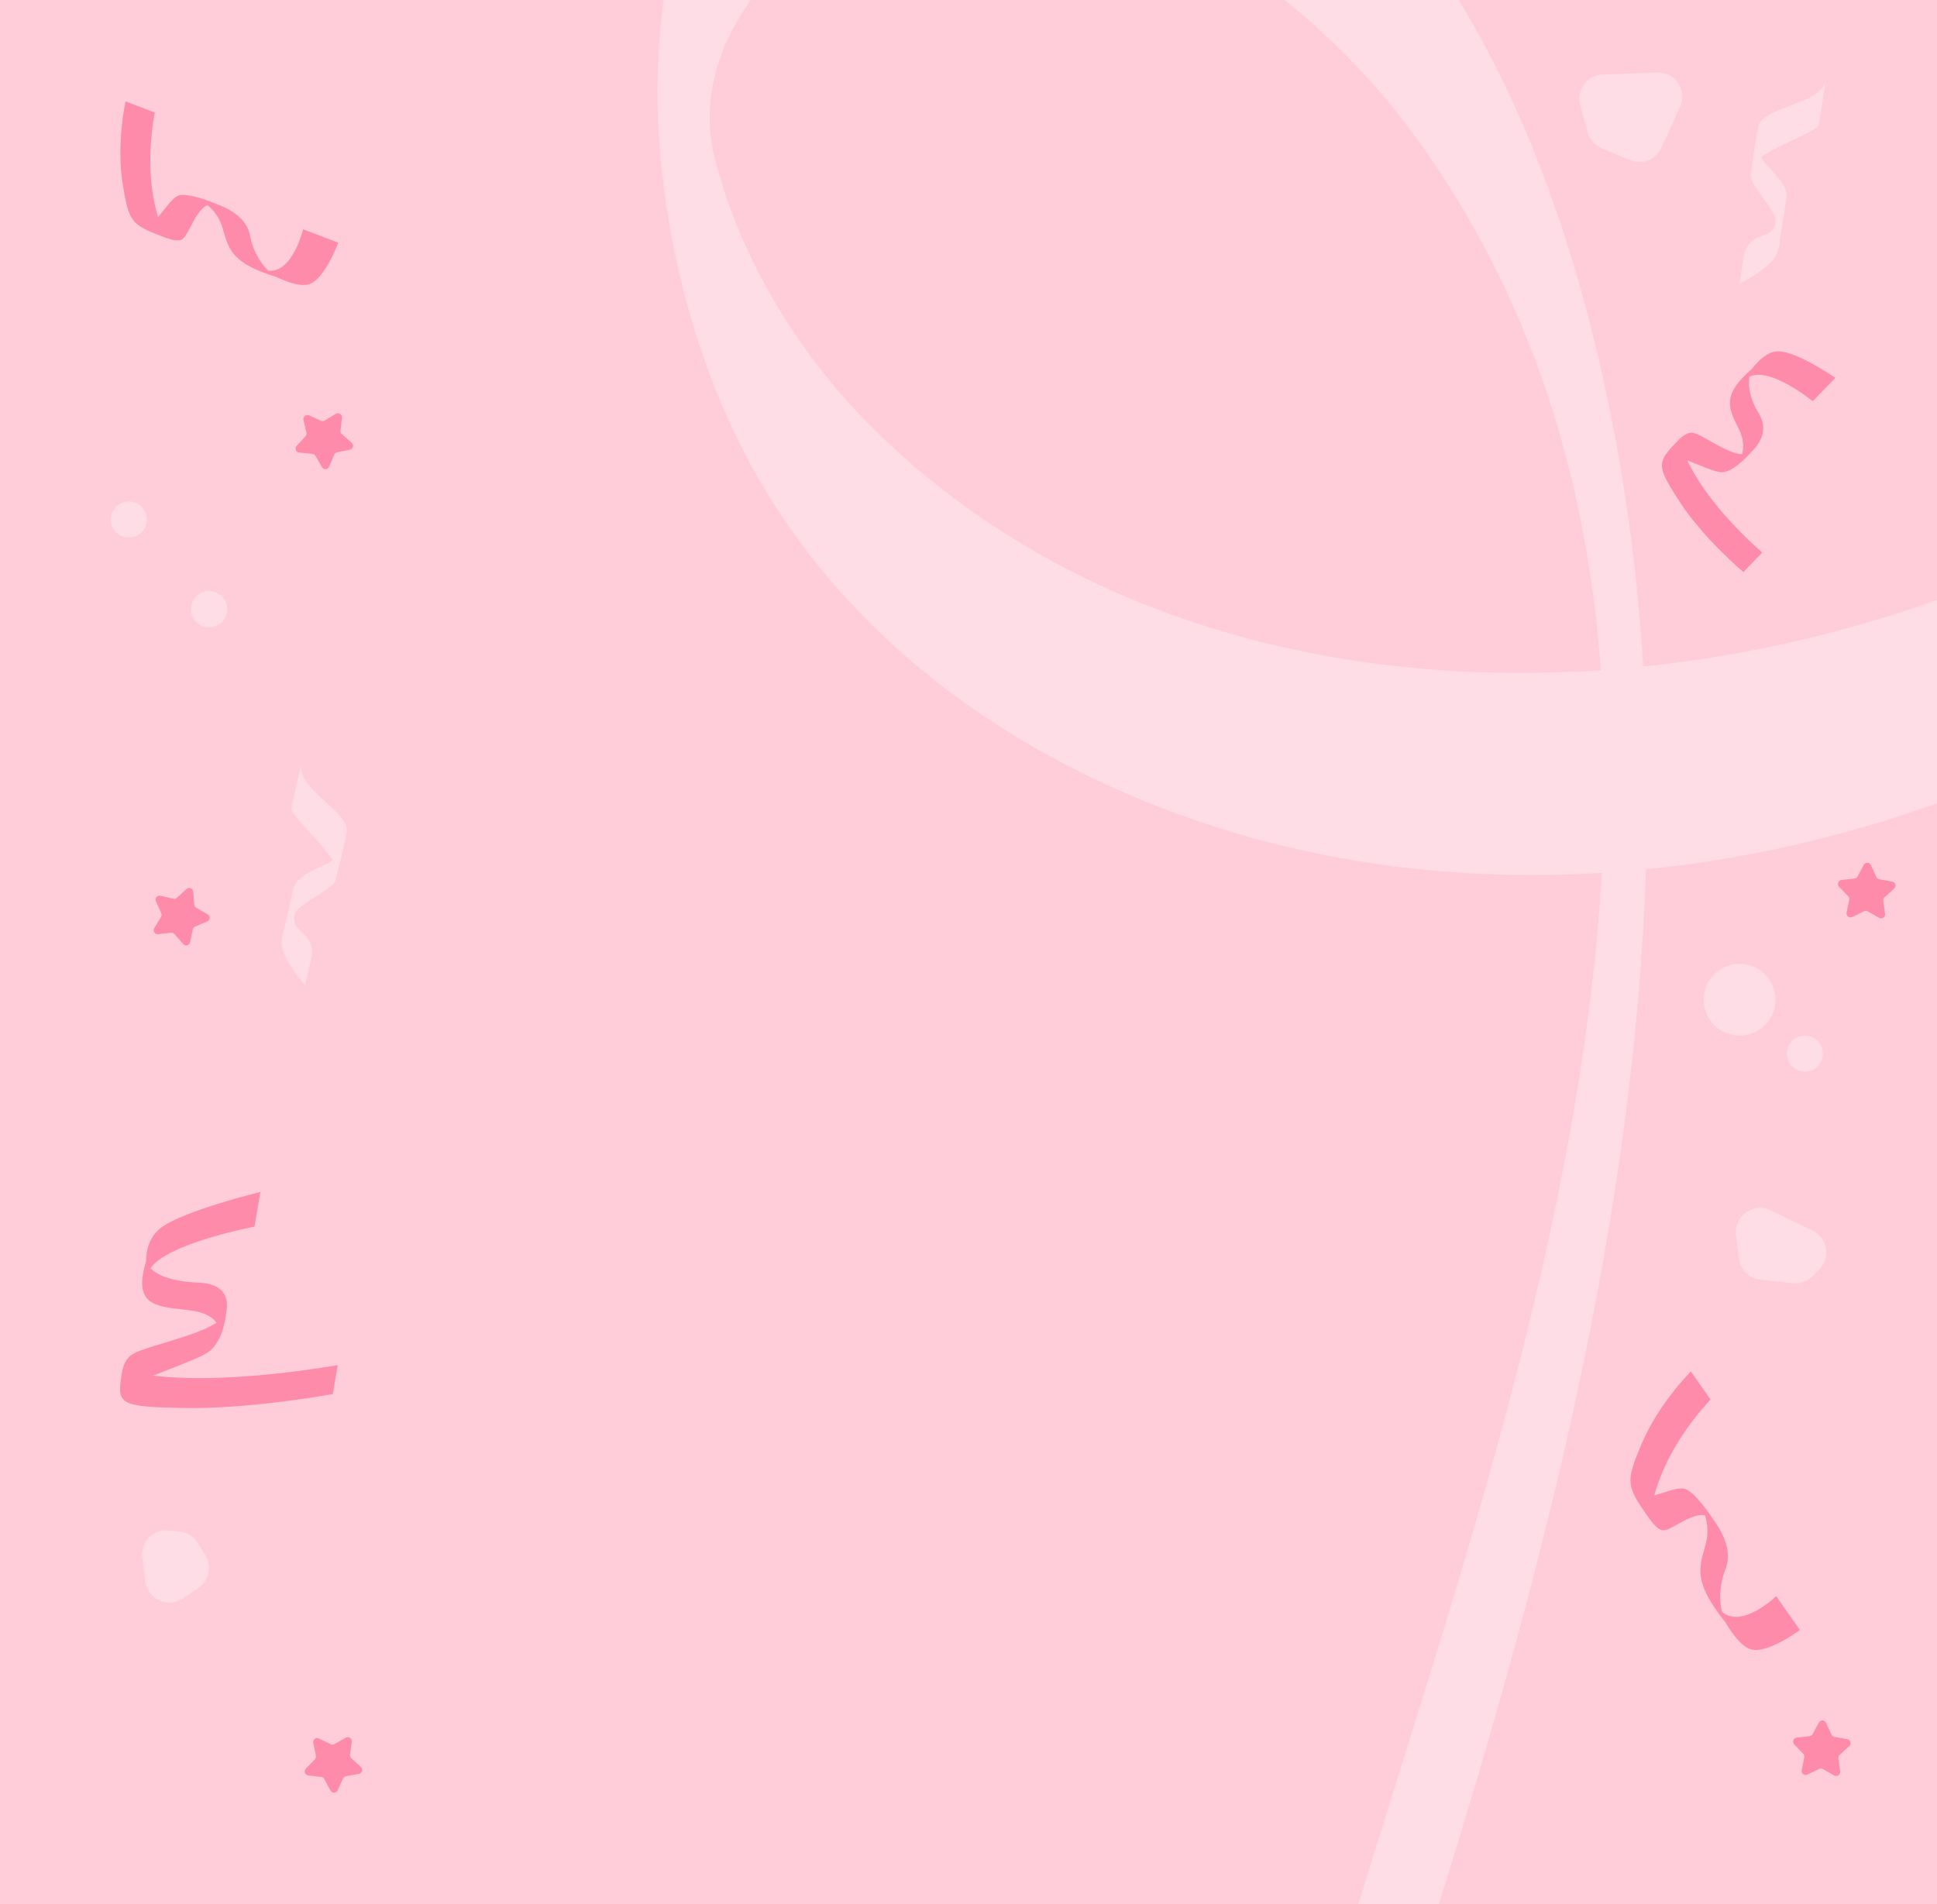 <?xml version="1.0" encoding="utf-8"?>
<svg xmlns="http://www.w3.org/2000/svg" width="480" height="472" viewBox="0 0 480 472" fill="none">
<rect x="0" y="0" width="480" height="472" fill="#333333" stroke="none"/>
<g clip-path="url(#clip0_3766_7845)">
<rect width="480" height="472" fill="#FFCDDA"/>
<path opacity="0.5" fill-rule="evenodd" clip-rule="evenodd" d="M-2424.38 -594.772C-2526.73 -579.944 -2550.26 -450.455 -2530.57 -366.384C-2503.67 -251.457 -2376.8 -199.649 -2271.38 -184.667C-2238.68 -180.023 -2203.74 -179.3 -2170.51 -185.455C-2150.27 -176.342 -2128.79 -169.713 -2108.4 -164.418C-1960.64 -126.035 -1804.53 -111.794 -1652.17 -115.762C-1354.65 -123.476 -1069.4 -214.001 -790.656 -310.756C-765.019 -319.654 -739.4 -328.607 -713.779 -337.561C-599.932 -377.348 -486.071 -417.14 -370.604 -452.014C-225.515 -495.812 -76.01 -535.382 76.241 -540.314C211.051 -544.69 349.498 -519.138 465.012 -446.674C570.693 -380.365 653.628 -273.152 666.875 -146.395C678.972 -30.577 616.372 83.571 512.175 135.12C480.254 150.903 444.067 161.419 407.206 165.221C405.509 137.704 401.513 110.227 394.694 82.903C380.667 26.682 353.765 -29.168 302.891 -60.468C261.368 -86.02 203.258 -87.948 177.061 -39.923C154.462 1.501 161.624 61.691 180.141 103.263C200.252 148.396 238.324 180.067 283.595 198.572C319.641 213.279 358.431 218.723 396.953 216.347C392.535 292.582 368.222 370.8 347.123 438.18C307.975 563.195 266.934 700.151 293.948 836.698C314.506 940.685 380.074 1046.04 493.028 1062.73C595.258 1077.83 703.982 1017.19 751.59 926.89C803.021 829.281 787.992 700.336 733.445 607.4C708.442 564.817 674.467 528.163 633.872 500.352V549.762C715.007 606.473 783.373 708.733 769.624 809.441C754.744 918.434 661.345 996.091 559.153 1012.22C447.015 1029.95 353.913 958.116 315.841 855.723C272.237 738.412 310.949 616.187 347.254 501.557C350.465 491.421 353.656 481.344 356.771 471.334C382.498 388.723 405.019 302.242 407.871 215.465C464.969 209.759 520.848 187.103 565.646 152.216C656.15 81.717 685.391 -36.066 678.192 -146.098C670.437 -264.548 617.114 -373.653 526.758 -450.902C310.832 -635.475 6.924 -603.878 -248.15 -536.976C-406.543 -495.42 -560.996 -441.406 -715.459 -387.388C-829.101 -347.646 -942.748 -307.902 -1057.98 -273.115C-1193.86 -232.099 -1332.2 -197.98 -1473.09 -179.771C-1620.04 -160.784 -1769.1 -160.264 -1916.12 -178.733C-1977.86 -186.472 -2040.69 -196.124 -2101.15 -211.971C-2066.21 -235.464 -2047.51 -272.252 -2046.81 -316.542C-2045.99 -368.758 -2067.33 -421.753 -2116.9 -445.079C-2166.48 -468.406 -2221.51 -441.519 -2246.52 -395.645C-2271.53 -349.77 -2270.6 -288.802 -2244.33 -245.523C-2241.27 -240.492 -2237.89 -235.755 -2234.21 -231.293C-2270.78 -232.361 -2307.29 -239.301 -2342.25 -249.454C-2431.35 -275.377 -2558.03 -354.035 -2516.88 -463.881C-2501.42 -505.108 -2468.49 -537.75 -2424.38 -544.741V-594.772ZM-2171.96 -235.682C-2128.74 -243.529 -2083.6 -263.248 -2064.14 -304.823C-2058.05 -317.84 -2056.68 -324.552 -2062.02 -337.903C-2066.81 -349.844 -2073.89 -360.71 -2082.54 -370.204C-2100.54 -390.045 -2125.59 -403.581 -2152.75 -404.248C-2178.46 -404.842 -2202.84 -393.716 -2221.06 -375.952C-2234.83 -362.527 -2254.38 -337.198 -2252.31 -316.69C-2249.71 -291.324 -2223.14 -267.033 -2203.62 -253.497C-2193.66 -246.593 -2183.01 -240.744 -2171.96 -235.682ZM396.71 166.121C393.206 118.754 379.652 73.325 350.165 33.098C319.218 -9.142 254.874 -51.901 203.741 -17.004C185.484 -4.506 171.458 16.892 177.135 39.254C183.592 64.621 198.286 88.466 216.914 106.749C264.529 153.488 331.145 170.586 396.71 166.121Z" fill="#FFEEF3"/>
<path opacity="0.5" fill-rule="evenodd" clip-rule="evenodd" d="M450.867 314.59C453.716 311.649 452.847 306.782 449.157 305.008L438.747 300.004C434.483 297.954 429.634 301.417 430.189 306.116L430.874 311.907C431.202 314.681 433.401 316.862 436.178 317.166L444.279 318.056C446.121 318.258 447.953 317.597 449.243 316.266L450.867 314.59Z" fill="#FFEEF3"/>
<path opacity="0.5" fill-rule="evenodd" clip-rule="evenodd" d="M31.92 133.237C29.446 133.237 27.44 131.235 27.44 128.765C27.44 126.296 29.446 124.293 31.92 124.293C34.393 124.293 36.399 126.296 36.399 128.765C36.399 131.235 34.393 133.237 31.92 133.237Z" fill="#FFEEF3"/>
<path opacity="0.5" fill-rule="evenodd" clip-rule="evenodd" d="M391.571 26.073C390.54 22.341 393.26 18.625 397.128 18.479L410.636 17.969C415.092 17.801 418.168 22.379 416.328 26.441L411.709 36.634C410.366 39.598 406.906 40.951 403.909 39.684L396.872 36.711C395.183 35.997 393.913 34.55 393.424 32.782L391.571 26.073Z" fill="#FFEEF3"/>
<path opacity="0.5" d="M75.591 244.198C75.591 244.197 75.591 244.198 75.591 244.198L77.214 237.169C77.666 235.21 76.986 233.168 75.52 231.791C75.006 231.307 74.463 230.783 73.95 230.26C72.476 228.76 72.512 226.487 74.116 225.127C75.613 223.858 77.317 222.785 78.841 221.826C81.057 220.431 82.894 219.275 83.166 218.099C83.296 217.535 83.449 216.87 83.612 216.165C83.668 215.965 84.946 211.417 85.873 206.352C86.316 203.93 83.582 201.42 80.698 198.771C77.432 195.773 73.974 192.598 74.713 189.172C74.865 188.516 74.895 188.381 74.727 189.113C74.722 189.133 74.718 189.153 74.713 189.172C74.524 189.994 74.147 191.632 73.736 193.415C73.074 196.285 72.326 199.53 72.139 200.344C71.972 201.071 74.095 203.399 76.56 206.103C78.633 208.377 80.948 210.916 82.346 212.991C82.4 213.071 82.389 213.177 82.32 213.243C81.863 213.681 80.824 214.16 79.59 214.731C76.914 215.967 73.317 217.628 72.722 220.212C71.945 223.581 70.719 228.909 70.464 230.018C70.462 230.027 70.48 230.028 70.483 230.019C70.101 231.218 69.761 232.551 69.751 233.519C69.715 237.703 75.507 244.111 75.59 244.202C75.591 244.204 75.591 244.2 75.591 244.198Z" fill="#FFEEF3"/>
<path opacity="0.5" d="M431.047 70.302C431.047 70.301 431.047 70.302 431.047 70.302L432.182 63.178C432.499 61.192 433.896 59.555 435.771 58.829C436.429 58.574 437.129 58.292 437.801 58C439.73 57.163 440.551 55.043 439.575 53.18C438.664 51.442 437.488 49.808 436.435 48.346C434.905 46.221 433.636 44.46 433.826 43.268C433.917 42.697 434.025 42.023 434.139 41.309C434.162 41.102 434.685 36.407 435.728 31.365C436.226 28.953 439.703 27.653 443.371 26.282C447.523 24.729 451.921 23.084 452.521 19.632C452.628 18.966 452.65 18.83 452.531 19.572C452.528 19.592 452.525 19.612 452.521 19.632C452.388 20.464 452.123 22.124 451.835 23.931C451.37 26.84 450.844 30.128 450.712 30.952C450.594 31.689 447.753 33.05 444.453 34.63C441.678 35.959 438.579 37.444 436.503 38.842C436.424 38.896 436.395 38.998 436.434 39.085C436.693 39.663 437.475 40.497 438.405 41.489C440.421 43.639 443.131 46.53 442.713 49.148C442.168 52.562 441.303 57.961 441.123 59.084C441.122 59.094 441.105 59.088 441.106 59.078C441.009 60.333 440.824 61.697 440.47 62.597C438.932 66.488 431.157 70.253 431.046 70.306C431.045 70.307 431.047 70.303 431.047 70.302Z" fill="#FFEEF3"/>
<path opacity="0.5" fill-rule="evenodd" clip-rule="evenodd" d="M41.82 379.338C37.97 378.938 34.755 382.236 35.251 386.074L36.014 391.978C36.585 396.401 41.61 398.676 45.311 396.189L49.148 393.611C51.848 391.796 52.61 388.159 50.865 385.413L48.927 382.364C47.944 380.816 46.306 379.803 44.482 379.613L41.82 379.338Z" fill="#FFEEF3"/>
<path opacity="0.5" fill-rule="evenodd" clip-rule="evenodd" d="M447.261 265.62C444.788 265.62 442.782 263.618 442.782 261.148C442.782 258.678 444.788 256.676 447.261 256.676C449.735 256.676 451.741 258.678 451.741 261.148C451.741 263.618 449.735 265.62 447.261 265.62Z" fill="#FFEEF3"/>
<path opacity="0.5" fill-rule="evenodd" clip-rule="evenodd" d="M431.076 256.676C426.154 256.676 422.162 252.691 422.162 247.776C422.162 242.862 426.154 238.877 431.076 238.877C435.999 238.877 439.99 242.862 439.99 247.776C439.99 252.691 435.999 256.676 431.076 256.676Z" fill="#FFEEF3"/>
<path opacity="0.5" fill-rule="evenodd" clip-rule="evenodd" d="M51.802 155.49C49.315 155.49 47.298 153.477 47.298 150.994C47.298 148.511 49.315 146.497 51.802 146.497C54.289 146.497 56.306 148.511 56.306 150.994C56.306 153.477 54.289 155.49 51.802 155.49Z" fill="#FFEEF3"/>
<path fill-rule="evenodd" clip-rule="evenodd" d="M82.481 345.531L83.688 338.383C60.123 342.257 45.728 341.901 37.928 340.976C39.303 340.416 40.76 339.851 42.202 339.292C46.464 337.639 50.595 336.037 52.079 334.778C55.408 331.953 55.981 326.072 56.028 325.528C56.741 322.202 56.121 318.183 49.12 317.91C41.947 317.63 38.737 315.804 37.312 314.37C41.346 308.174 63.076 304.04 63.076 304.04L64.527 295.439C64.527 295.439 45.618 300.049 39.982 304.255C36.931 306.532 36.215 309.945 36.201 312.596L36.2 312.594L36.201 312.598L36.201 312.601C32.991 323.227 38.172 323.797 45.491 324.601L45.491 324.601C45.911 324.647 46.338 324.694 46.771 324.744C50.948 325.221 52.815 326.632 53.645 327.868C50.519 329.895 45.173 331.507 40.575 332.894C37.421 333.845 34.619 334.691 33.129 335.49C31.549 336.336 30.748 337.852 30.373 339.455C30.36 339.45 30.354 339.448 30.354 339.448L30.353 339.458C30.323 339.635 30.293 339.809 30.265 339.98C30.252 340.053 30.24 340.125 30.228 340.197C28.912 348.084 29.288 348.663 45.288 348.99C61.972 349.328 82.481 345.531 82.481 345.531Z" fill="#FF8BAA"/>
<path fill-rule="evenodd" clip-rule="evenodd" d="M31.116 25.135L38.352 27.895C36.169 39.997 37.625 48.713 39.165 53.792C39.635 53.248 40.103 52.658 40.568 52.074C41.938 50.348 43.267 48.676 44.445 48.407C47.088 47.805 53.075 50.326 53.627 50.563C56.982 51.757 61.148 54.079 61.96 58.367C62.791 62.76 64.906 65.553 66.484 67.096C72.53 67.716 75.118 56.829 75.118 56.829L83.824 60.151C83.824 60.151 80.534 69.131 76.65 70.431C74.547 71.134 71.103 69.899 68.387 68.618L68.389 68.62L68.385 68.618L68.381 68.616C57.733 65.353 56.756 62.001 55.376 57.266C55.297 56.995 55.217 56.718 55.133 56.437C54.327 53.726 52.739 51.932 51.409 50.838C49.569 51.708 48.322 54.097 47.249 56.151C46.513 57.56 45.859 58.812 45.153 59.307C44.405 59.833 42.912 59.571 41.297 59.015C41.303 59.024 41.306 59.029 41.306 59.029L41.296 59.025C41.113 58.956 40.934 58.887 40.759 58.82C40.692 58.795 40.624 58.769 40.557 58.743C32.563 55.685 31.942 55.184 30.392 45.526C28.78 35.46 31.116 25.135 31.116 25.135Z" fill="#FF8BAA"/>
<path fill-rule="evenodd" clip-rule="evenodd" d="M432.034 141.79L436.69 136.967C425.627 127.137 420.47 119.046 418.107 114.101C418.949 114.419 419.824 114.777 420.691 115.132C423.252 116.18 425.734 117.196 427.028 117.037C429.93 116.68 433.602 112.486 433.941 112.093C436.164 109.931 438.298 106.514 435.849 102.502C433.34 98.392 433.217 95.249 433.53 93.376C438.679 90.818 449.211 99.453 449.211 99.453L454.811 93.649C454.811 93.649 445.051 86.912 440.476 87.074C437.999 87.162 435.725 89.388 434.16 91.412L434.16 91.411L434.159 91.413L434.156 91.417C426.708 97.817 428.305 101.068 430.559 105.659L430.559 105.659L430.559 105.659C430.689 105.923 430.82 106.191 430.952 106.464C432.229 109.099 432.095 111.193 431.677 112.592C429.319 112.447 426.378 110.779 423.849 109.345L423.849 109.345C422.113 108.361 420.571 107.486 419.546 107.29C418.459 107.081 417.269 107.807 416.186 108.832C416.184 108.821 416.183 108.816 416.183 108.816L416.176 108.823C416.062 108.941 415.95 109.057 415.841 109.171C415.79 109.223 415.74 109.275 415.691 109.327C410.564 114.652 410.366 115.302 416.136 124.24C422.156 133.561 432.034 141.79 432.034 141.79Z" fill="#FF8BAA"/>
<path fill-rule="evenodd" clip-rule="evenodd" d="M419.015 339.939L423.881 346.897C415.096 356.412 411.459 365.14 409.954 370.654C410.678 370.456 411.428 370.217 412.17 369.98C414.364 369.279 416.491 368.599 417.689 369.088C420.375 370.182 424.262 376.143 424.625 376.706C426.93 379.855 429.318 384.52 427.613 388.874C425.866 393.333 426.164 397.15 426.694 399.513C431.713 403.812 440.171 395.639 440.171 395.639L446.025 404.012C446.025 404.012 438.022 410.038 433.837 408.801C431.571 408.131 429.211 404.89 427.522 402.058L427.523 402.06L427.522 402.057L427.519 402.052C419.906 392.53 420.934 388.915 422.387 383.81C422.471 383.517 422.555 383.219 422.64 382.915C423.458 379.981 423.063 377.388 422.5 375.582C420.373 375.224 417.914 376.596 415.799 377.777C414.348 378.587 413.059 379.306 412.151 379.313C411.19 379.323 410.012 378.164 408.892 376.665C408.892 376.677 408.892 376.683 408.892 376.683L408.885 376.673C408.76 376.494 408.637 376.318 408.516 376.145C408.476 376.088 408.436 376.031 408.396 375.973C403.018 368.269 402.747 367.438 406.837 357.801C411.099 347.764 419.015 339.939 419.015 339.939Z" fill="#FF8BAA"/>
<path d="M83.535 112.114C83.213 112.18 82.944 112.4 82.816 112.703L81.552 115.678C81.228 116.44 80.171 116.501 79.762 115.78L78.17 112.976C78.008 112.69 77.716 112.503 77.388 112.474L74.167 112.188C73.342 112.115 72.958 111.128 73.518 110.517L75.696 108.138C75.918 107.895 76.007 107.558 75.933 107.237L75.207 104.093C75.02 103.286 75.84 102.615 76.595 102.958L79.532 104.292C79.832 104.428 80.18 104.408 80.462 104.239L83.227 102.574C83.937 102.146 84.829 102.718 84.737 103.541L84.379 106.748C84.343 107.075 84.469 107.398 84.717 107.614L87.153 109.732C87.779 110.275 87.51 111.3 86.698 111.466L83.535 112.114Z" fill="#FF8BAA"/>
<path d="M48.369 229.657C48.066 229.784 47.844 230.052 47.777 230.374L47.117 233.537C46.947 234.348 45.922 234.613 45.381 233.987L43.273 231.546C43.059 231.297 42.736 231.17 42.409 231.205L39.194 231.552C38.37 231.641 37.802 230.747 38.232 230.039L39.905 227.281C40.076 227 40.097 226.652 39.962 226.352L38.638 223.409C38.298 222.653 38.972 221.836 39.779 222.025L42.92 222.763C43.241 222.838 43.578 222.751 43.821 222.529L46.21 220.358C46.823 219.801 47.809 220.188 47.879 221.013L48.152 224.229C48.18 224.556 48.367 224.849 48.652 225.012L51.454 226.616C52.173 227.027 52.108 228.084 51.345 228.405L48.369 229.657Z" fill="#FF8BAA"/>
<path d="M87.05 435.789C86.808 435.567 86.69 435.24 86.735 434.914L87.179 431.713C87.292 430.893 86.416 430.298 85.695 430.706L82.889 432.294C82.603 432.456 82.256 432.467 81.96 432.324L79.05 430.914C78.304 430.553 77.468 431.203 77.634 432.015L78.281 435.175C78.347 435.497 78.251 435.832 78.022 436.069L75.784 438.394C75.21 438.991 75.569 439.988 76.392 440.081L79.598 440.445C79.925 440.482 80.213 440.678 80.368 440.968L81.886 443.817C82.275 444.548 83.334 444.516 83.678 443.762L85.019 440.827C85.155 440.528 85.429 440.315 85.753 440.257L88.931 439.691C89.747 439.546 90.042 438.529 89.431 437.969L87.05 435.789Z" fill="#FF8BAA"/>
<path d="M455.882 434.987C455.639 435.209 455.522 435.536 455.567 435.862L456.01 439.063C456.124 439.884 455.248 440.479 454.527 440.071L451.721 438.482C451.435 438.32 451.088 438.309 450.792 438.452L447.881 439.862C447.136 440.223 446.3 439.573 446.466 438.762L447.113 435.601C447.179 435.279 447.082 434.945 446.854 434.707L444.616 432.382C444.041 431.785 444.4 430.788 445.224 430.695L448.43 430.332C448.757 430.295 449.045 430.099 449.2 429.808L450.717 426.959C451.107 426.228 452.166 426.261 452.51 427.014L453.85 429.95C453.986 430.249 454.261 430.461 454.584 430.519L457.763 431.085C458.578 431.23 458.874 432.247 458.263 432.807L455.882 434.987Z" fill="#FF8BAA"/>
<path d="M467.007 222.415C466.764 222.637 466.647 222.964 466.692 223.29L467.135 226.491C467.249 227.312 466.373 227.907 465.652 227.499L462.846 225.91C462.56 225.748 462.213 225.737 461.917 225.88L459.006 227.29C458.261 227.651 457.425 227.001 457.591 226.189L458.238 223.029C458.304 222.707 458.207 222.372 457.979 222.135L455.741 219.81C455.166 219.213 455.525 218.216 456.349 218.123L459.555 217.759C459.882 217.722 460.17 217.527 460.325 217.236L461.842 214.387C462.232 213.656 463.291 213.688 463.635 214.442L464.975 217.378C465.111 217.676 465.386 217.889 465.709 217.947L468.888 218.513C469.703 218.658 469.999 219.675 469.388 220.235L467.007 222.415Z" fill="#FF8BAA"/>
</g>
<defs>
<clipPath id="clip0_3766_7845">
<rect width="480" height="472" fill="white"/>
</clipPath>
</defs>
</svg>